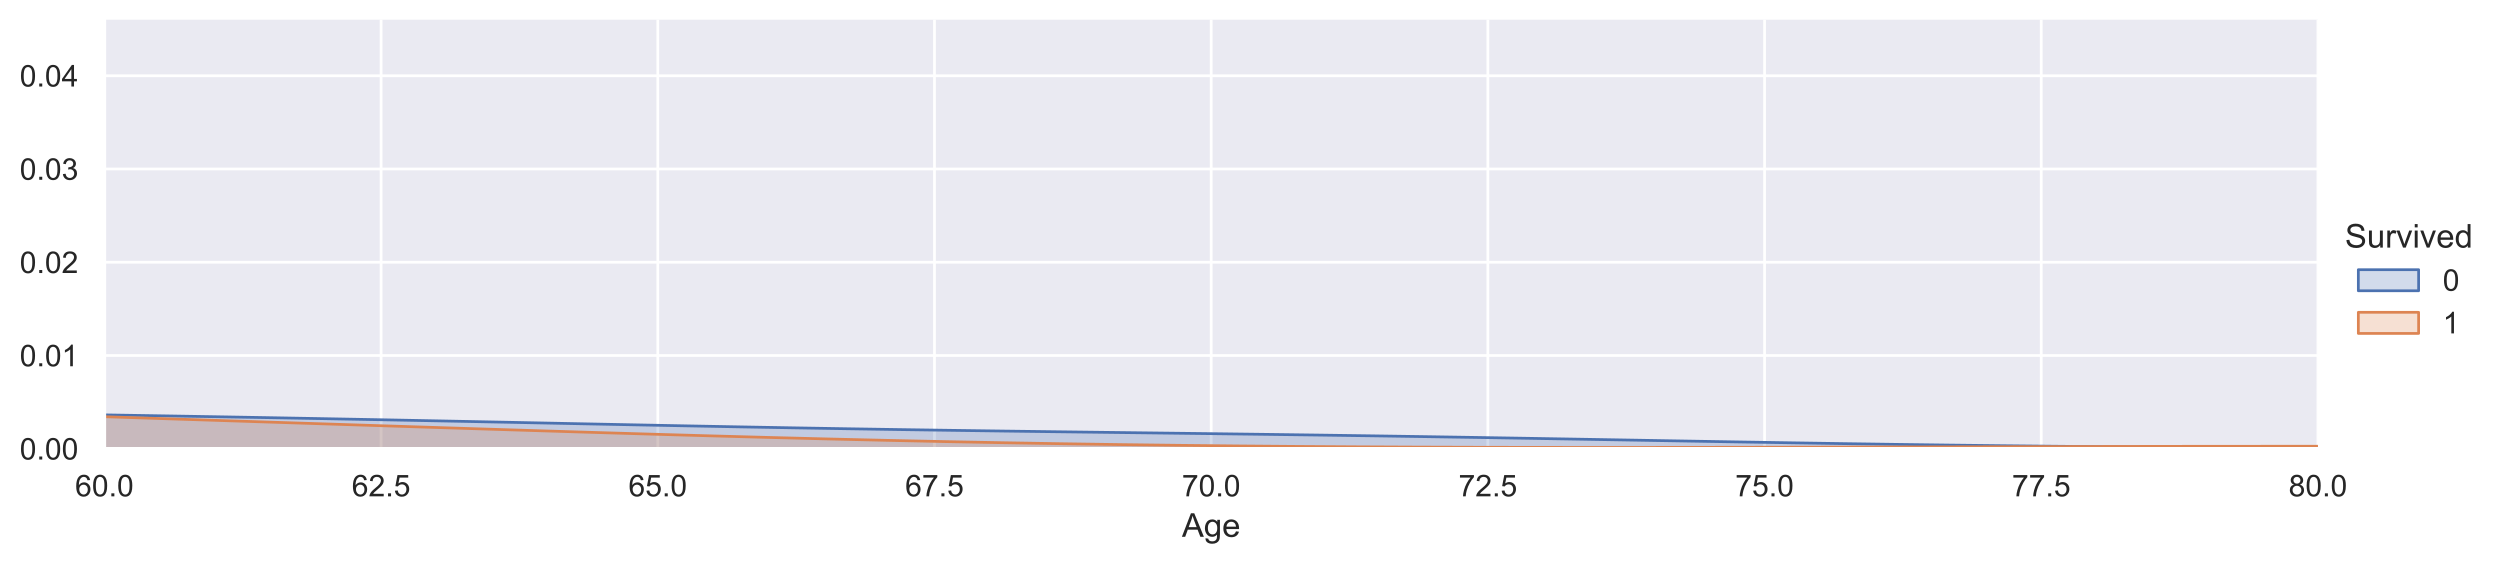 <?xml version="1.0" encoding="utf-8" standalone="no"?>
<!DOCTYPE svg PUBLIC "-//W3C//DTD SVG 1.1//EN"
  "http://www.w3.org/Graphics/SVG/1.1/DTD/svg11.dtd">
<!-- Created with matplotlib (https://matplotlib.org/) -->
<svg height="205.655pt" version="1.1" viewBox="0 0 912.438 205.655" width="912.438pt" xmlns="http://www.w3.org/2000/svg" xmlns:xlink="http://www.w3.org/1999/xlink">
 <defs>
  <style type="text/css">*{stroke-linecap:butt;stroke-linejoin:round;}</style>
 </defs>
 <g id="figure_1">
  <g id="patch_1">
   <path d="M 0 205.655 
L 912.438 205.655 
L 912.438 0 
L 0 0 
z
" style="fill:#ffffff;"/>
  </g>
  <g id="axes_1">
   <g id="patch_2">
    <path d="M 38.107 163.78 
L 845.992 163.78 
L 845.992 7.2 
L 38.107 7.2 
z
" style="fill:#eaeaf2;"/>
   </g>
   <g id="matplotlib.axis_1">
    <g id="xtick_1">
     <g id="line2d_1">
      <path clip-path="url(#pe774f9ccab)" d="M 38.107 163.78 
L 38.107 7.2 
" style="fill:none;stroke:#ffffff;stroke-linecap:round;"/>
     </g>
     <g id="text_1">
      <!-- 60.0 -->
      <g style="fill:#262626;" transform="translate(27.404 181.154)scale(0.11 -0.11)">
       <defs>
        <path d="M 49.75 54.047 
L 41.016 53.375 
Q 39.844 58.547 37.703 60.891 
Q 34.125 64.656 28.906 64.656 
Q 24.703 64.656 21.531 62.312 
Q 17.391 59.281 14.984 53.469 
Q 12.594 47.656 12.5 36.922 
Q 15.672 41.75 20.266 44.094 
Q 24.859 46.438 29.891 46.438 
Q 38.672 46.438 44.844 39.969 
Q 51.031 33.5 51.031 23.25 
Q 51.031 16.5 48.125 10.719 
Q 45.219 4.938 40.141 1.859 
Q 35.062 -1.219 28.609 -1.219 
Q 17.625 -1.219 10.688 6.859 
Q 3.766 14.938 3.766 33.5 
Q 3.766 54.25 11.422 63.672 
Q 18.109 71.875 29.438 71.875 
Q 37.891 71.875 43.281 67.141 
Q 48.688 62.406 49.75 54.047 
z
M 13.875 23.188 
Q 13.875 18.656 15.797 14.5 
Q 17.719 10.359 21.188 8.172 
Q 24.656 6 28.469 6 
Q 34.031 6 38.031 10.484 
Q 42.047 14.984 42.047 22.703 
Q 42.047 30.125 38.078 34.391 
Q 34.125 38.672 28.125 38.672 
Q 22.172 38.672 18.016 34.391 
Q 13.875 30.125 13.875 23.188 
z
" id="ArialMT-54"/>
        <path d="M 4.156 35.297 
Q 4.156 48 6.766 55.734 
Q 9.375 63.484 14.516 67.672 
Q 19.672 71.875 27.484 71.875 
Q 33.25 71.875 37.594 69.547 
Q 41.938 67.234 44.766 62.859 
Q 47.609 58.5 49.219 52.219 
Q 50.828 45.953 50.828 35.297 
Q 50.828 22.703 48.234 14.969 
Q 45.656 7.234 40.5 3 
Q 35.359 -1.219 27.484 -1.219 
Q 17.141 -1.219 11.234 6.203 
Q 4.156 15.141 4.156 35.297 
z
M 13.188 35.297 
Q 13.188 17.672 17.312 11.828 
Q 21.438 6 27.484 6 
Q 33.547 6 37.672 11.859 
Q 41.797 17.719 41.797 35.297 
Q 41.797 52.984 37.672 58.781 
Q 33.547 64.594 27.391 64.594 
Q 21.344 64.594 17.719 59.469 
Q 13.188 52.938 13.188 35.297 
z
" id="ArialMT-48"/>
        <path d="M 9.078 0 
L 9.078 10.016 
L 19.094 10.016 
L 19.094 0 
z
" id="ArialMT-46"/>
       </defs>
       <use xlink:href="#ArialMT-54"/>
       <use x="55.615" xlink:href="#ArialMT-48"/>
       <use x="111.23" xlink:href="#ArialMT-46"/>
       <use x="139.014" xlink:href="#ArialMT-48"/>
      </g>
     </g>
    </g>
    <g id="xtick_2">
     <g id="line2d_2">
      <path clip-path="url(#pe774f9ccab)" d="M 139.093 163.78 
L 139.093 7.2 
" style="fill:none;stroke:#ffffff;stroke-linecap:round;"/>
     </g>
     <g id="text_2">
      <!-- 62.5 -->
      <g style="fill:#262626;" transform="translate(128.389 181.154)scale(0.11 -0.11)">
       <defs>
        <path d="M 50.344 8.453 
L 50.344 0 
L 3.031 0 
Q 2.938 3.172 4.047 6.109 
Q 5.859 10.938 9.828 15.625 
Q 13.812 20.312 21.344 26.469 
Q 33.016 36.031 37.109 41.625 
Q 41.219 47.219 41.219 52.203 
Q 41.219 57.422 37.469 61 
Q 33.734 64.594 27.734 64.594 
Q 21.391 64.594 17.578 60.781 
Q 13.766 56.984 13.719 50.25 
L 4.688 51.172 
Q 5.609 61.281 11.656 66.578 
Q 17.719 71.875 27.938 71.875 
Q 38.234 71.875 44.234 66.156 
Q 50.25 60.453 50.25 52 
Q 50.25 47.703 48.484 43.547 
Q 46.734 39.406 42.656 34.812 
Q 38.578 30.219 29.109 22.219 
Q 21.188 15.578 18.938 13.203 
Q 16.703 10.844 15.234 8.453 
z
" id="ArialMT-50"/>
        <path d="M 4.156 18.75 
L 13.375 19.531 
Q 14.406 12.797 18.141 9.391 
Q 21.875 6 27.156 6 
Q 33.5 6 37.891 10.781 
Q 42.281 15.578 42.281 23.484 
Q 42.281 31 38.062 35.344 
Q 33.844 39.703 27 39.703 
Q 22.75 39.703 19.328 37.766 
Q 15.922 35.844 13.969 32.766 
L 5.719 33.844 
L 12.641 70.609 
L 48.25 70.609 
L 48.25 62.203 
L 19.672 62.203 
L 15.828 42.969 
Q 22.266 47.469 29.344 47.469 
Q 38.719 47.469 45.156 40.969 
Q 51.609 34.469 51.609 24.266 
Q 51.609 14.547 45.953 7.469 
Q 39.062 -1.219 27.156 -1.219 
Q 17.391 -1.219 11.203 4.25 
Q 5.031 9.719 4.156 18.75 
z
" id="ArialMT-53"/>
       </defs>
       <use xlink:href="#ArialMT-54"/>
       <use x="55.615" xlink:href="#ArialMT-50"/>
       <use x="111.23" xlink:href="#ArialMT-46"/>
       <use x="139.014" xlink:href="#ArialMT-53"/>
      </g>
     </g>
    </g>
    <g id="xtick_3">
     <g id="line2d_3">
      <path clip-path="url(#pe774f9ccab)" d="M 240.078 163.78 
L 240.078 7.2 
" style="fill:none;stroke:#ffffff;stroke-linecap:round;"/>
     </g>
     <g id="text_3">
      <!-- 65.0 -->
      <g style="fill:#262626;" transform="translate(229.375 181.154)scale(0.11 -0.11)">
       <use xlink:href="#ArialMT-54"/>
       <use x="55.615" xlink:href="#ArialMT-53"/>
       <use x="111.23" xlink:href="#ArialMT-46"/>
       <use x="139.014" xlink:href="#ArialMT-48"/>
      </g>
     </g>
    </g>
    <g id="xtick_4">
     <g id="line2d_4">
      <path clip-path="url(#pe774f9ccab)" d="M 341.064 163.78 
L 341.064 7.2 
" style="fill:none;stroke:#ffffff;stroke-linecap:round;"/>
     </g>
     <g id="text_4">
      <!-- 67.5 -->
      <g style="fill:#262626;" transform="translate(330.36 181.154)scale(0.11 -0.11)">
       <defs>
        <path d="M 4.734 62.203 
L 4.734 70.656 
L 51.078 70.656 
L 51.078 63.812 
Q 44.234 56.547 37.516 44.484 
Q 30.812 32.422 27.156 19.672 
Q 24.516 10.688 23.781 0 
L 14.75 0 
Q 14.891 8.453 18.062 20.406 
Q 21.234 32.375 27.172 43.484 
Q 33.109 54.594 39.797 62.203 
z
" id="ArialMT-55"/>
       </defs>
       <use xlink:href="#ArialMT-54"/>
       <use x="55.615" xlink:href="#ArialMT-55"/>
       <use x="111.23" xlink:href="#ArialMT-46"/>
       <use x="139.014" xlink:href="#ArialMT-53"/>
      </g>
     </g>
    </g>
    <g id="xtick_5">
     <g id="line2d_5">
      <path clip-path="url(#pe774f9ccab)" d="M 442.05 163.78 
L 442.05 7.2 
" style="fill:none;stroke:#ffffff;stroke-linecap:round;"/>
     </g>
     <g id="text_5">
      <!-- 70.0 -->
      <g style="fill:#262626;" transform="translate(431.346 181.154)scale(0.11 -0.11)">
       <use xlink:href="#ArialMT-55"/>
       <use x="55.615" xlink:href="#ArialMT-48"/>
       <use x="111.23" xlink:href="#ArialMT-46"/>
       <use x="139.014" xlink:href="#ArialMT-48"/>
      </g>
     </g>
    </g>
    <g id="xtick_6">
     <g id="line2d_6">
      <path clip-path="url(#pe774f9ccab)" d="M 543.035 163.78 
L 543.035 7.2 
" style="fill:none;stroke:#ffffff;stroke-linecap:round;"/>
     </g>
     <g id="text_6">
      <!-- 72.5 -->
      <g style="fill:#262626;" transform="translate(532.332 181.154)scale(0.11 -0.11)">
       <use xlink:href="#ArialMT-55"/>
       <use x="55.615" xlink:href="#ArialMT-50"/>
       <use x="111.23" xlink:href="#ArialMT-46"/>
       <use x="139.014" xlink:href="#ArialMT-53"/>
      </g>
     </g>
    </g>
    <g id="xtick_7">
     <g id="line2d_7">
      <path clip-path="url(#pe774f9ccab)" d="M 644.021 163.78 
L 644.021 7.2 
" style="fill:none;stroke:#ffffff;stroke-linecap:round;"/>
     </g>
     <g id="text_7">
      <!-- 75.0 -->
      <g style="fill:#262626;" transform="translate(633.317 181.154)scale(0.11 -0.11)">
       <use xlink:href="#ArialMT-55"/>
       <use x="55.615" xlink:href="#ArialMT-53"/>
       <use x="111.23" xlink:href="#ArialMT-46"/>
       <use x="139.014" xlink:href="#ArialMT-48"/>
      </g>
     </g>
    </g>
    <g id="xtick_8">
     <g id="line2d_8">
      <path clip-path="url(#pe774f9ccab)" d="M 745.006 163.78 
L 745.006 7.2 
" style="fill:none;stroke:#ffffff;stroke-linecap:round;"/>
     </g>
     <g id="text_8">
      <!-- 77.5 -->
      <g style="fill:#262626;" transform="translate(734.303 181.154)scale(0.11 -0.11)">
       <use xlink:href="#ArialMT-55"/>
       <use x="55.615" xlink:href="#ArialMT-55"/>
       <use x="111.23" xlink:href="#ArialMT-46"/>
       <use x="139.014" xlink:href="#ArialMT-53"/>
      </g>
     </g>
    </g>
    <g id="xtick_9">
     <g id="line2d_9">
      <path clip-path="url(#pe774f9ccab)" d="M 845.992 163.78 
L 845.992 7.2 
" style="fill:none;stroke:#ffffff;stroke-linecap:round;"/>
     </g>
     <g id="text_9">
      <!-- 80.0 -->
      <g style="fill:#262626;" transform="translate(835.289 181.154)scale(0.11 -0.11)">
       <defs>
        <path d="M 17.672 38.812 
Q 12.203 40.828 9.562 44.531 
Q 6.938 48.25 6.938 53.422 
Q 6.938 61.234 12.547 66.547 
Q 18.172 71.875 27.484 71.875 
Q 36.859 71.875 42.578 66.422 
Q 48.297 60.984 48.297 53.172 
Q 48.297 48.188 45.672 44.5 
Q 43.062 40.828 37.75 38.812 
Q 44.344 36.672 47.781 31.875 
Q 51.219 27.094 51.219 20.453 
Q 51.219 11.281 44.719 5.031 
Q 38.234 -1.219 27.641 -1.219 
Q 17.047 -1.219 10.547 5.047 
Q 4.047 11.328 4.047 20.703 
Q 4.047 27.688 7.594 32.391 
Q 11.141 37.109 17.672 38.812 
z
M 15.922 53.719 
Q 15.922 48.641 19.188 45.406 
Q 22.469 42.188 27.688 42.188 
Q 32.766 42.188 36.016 45.375 
Q 39.266 48.578 39.266 53.219 
Q 39.266 58.062 35.906 61.359 
Q 32.562 64.656 27.594 64.656 
Q 22.562 64.656 19.234 61.422 
Q 15.922 58.203 15.922 53.719 
z
M 13.094 20.656 
Q 13.094 16.891 14.875 13.375 
Q 16.656 9.859 20.172 7.922 
Q 23.688 6 27.734 6 
Q 34.031 6 38.125 10.047 
Q 42.234 14.109 42.234 20.359 
Q 42.234 26.703 38.016 30.859 
Q 33.797 35.016 27.438 35.016 
Q 21.234 35.016 17.156 30.906 
Q 13.094 26.812 13.094 20.656 
z
" id="ArialMT-56"/>
       </defs>
       <use xlink:href="#ArialMT-56"/>
       <use x="55.615" xlink:href="#ArialMT-48"/>
       <use x="111.23" xlink:href="#ArialMT-46"/>
       <use x="139.014" xlink:href="#ArialMT-48"/>
      </g>
     </g>
    </g>
    <g id="text_10">
     <!-- Age -->
     <g style="fill:#262626;" transform="translate(431.374 195.929)scale(0.12 -0.12)">
      <defs>
       <path d="M -0.141 0 
L 27.344 71.578 
L 37.547 71.578 
L 66.844 0 
L 56.062 0 
L 47.703 21.688 
L 17.781 21.688 
L 9.906 0 
z
M 20.516 29.391 
L 44.781 29.391 
L 37.312 49.219 
Q 33.891 58.25 32.234 64.062 
Q 30.859 57.172 28.375 50.391 
z
" id="ArialMT-65"/>
       <path d="M 4.984 -4.297 
L 13.531 -5.562 
Q 14.062 -9.516 16.5 -11.328 
Q 19.781 -13.766 25.438 -13.766 
Q 31.547 -13.766 34.859 -11.328 
Q 38.188 -8.891 39.359 -4.5 
Q 40.047 -1.812 39.984 6.781 
Q 34.234 0 25.641 0 
Q 14.938 0 9.078 7.719 
Q 3.219 15.438 3.219 26.219 
Q 3.219 33.641 5.906 39.906 
Q 8.594 46.188 13.688 49.609 
Q 18.797 53.031 25.688 53.031 
Q 34.859 53.031 40.828 45.609 
L 40.828 51.859 
L 48.922 51.859 
L 48.922 7.031 
Q 48.922 -5.078 46.453 -10.125 
Q 44 -15.188 38.641 -18.109 
Q 33.297 -21.047 25.484 -21.047 
Q 16.219 -21.047 10.5 -16.875 
Q 4.781 -12.703 4.984 -4.297 
z
M 12.25 26.859 
Q 12.25 16.656 16.297 11.969 
Q 20.359 7.281 26.469 7.281 
Q 32.516 7.281 36.609 11.938 
Q 40.719 16.609 40.719 26.562 
Q 40.719 36.078 36.5 40.906 
Q 32.281 45.75 26.312 45.75 
Q 20.453 45.75 16.344 40.984 
Q 12.25 36.234 12.25 26.859 
z
" id="ArialMT-103"/>
       <path d="M 42.094 16.703 
L 51.172 15.578 
Q 49.031 7.625 43.219 3.219 
Q 37.406 -1.172 28.375 -1.172 
Q 17 -1.172 10.328 5.828 
Q 3.656 12.844 3.656 25.484 
Q 3.656 38.578 10.391 45.797 
Q 17.141 53.031 27.875 53.031 
Q 38.281 53.031 44.875 45.953 
Q 51.469 38.875 51.469 26.031 
Q 51.469 25.25 51.422 23.688 
L 12.75 23.688 
Q 13.234 15.141 17.578 10.594 
Q 21.922 6.062 28.422 6.062 
Q 33.25 6.062 36.672 8.594 
Q 40.094 11.141 42.094 16.703 
z
M 13.234 30.906 
L 42.188 30.906 
Q 41.609 37.453 38.875 40.719 
Q 34.672 45.797 27.984 45.797 
Q 21.922 45.797 17.797 41.75 
Q 13.672 37.703 13.234 30.906 
z
" id="ArialMT-101"/>
      </defs>
      <use xlink:href="#ArialMT-65"/>
      <use x="66.699" xlink:href="#ArialMT-103"/>
      <use x="122.314" xlink:href="#ArialMT-101"/>
     </g>
    </g>
   </g>
   <g id="matplotlib.axis_2">
    <g id="ytick_1">
     <g id="line2d_10">
      <path clip-path="url(#pe774f9ccab)" d="M 38.107 163.78 
L 845.992 163.78 
" style="fill:none;stroke:#ffffff;stroke-linecap:round;"/>
     </g>
     <g id="text_11">
      <!-- 0.00 -->
      <g style="fill:#262626;" transform="translate(7.2 167.717)scale(0.11 -0.11)">
       <use xlink:href="#ArialMT-48"/>
       <use x="55.615" xlink:href="#ArialMT-46"/>
       <use x="83.398" xlink:href="#ArialMT-48"/>
       <use x="139.014" xlink:href="#ArialMT-48"/>
      </g>
     </g>
    </g>
    <g id="ytick_2">
     <g id="line2d_11">
      <path clip-path="url(#pe774f9ccab)" d="M 38.107 129.746 
L 845.992 129.746 
" style="fill:none;stroke:#ffffff;stroke-linecap:round;"/>
     </g>
     <g id="text_12">
      <!-- 0.01 -->
      <g style="fill:#262626;" transform="translate(7.2 133.683)scale(0.11 -0.11)">
       <defs>
        <path d="M 37.25 0 
L 28.469 0 
L 28.469 56 
Q 25.297 52.984 20.141 49.953 
Q 14.984 46.922 10.891 45.406 
L 10.891 53.906 
Q 18.266 57.375 23.781 62.297 
Q 29.297 67.234 31.594 71.875 
L 37.25 71.875 
z
" id="ArialMT-49"/>
       </defs>
       <use xlink:href="#ArialMT-48"/>
       <use x="55.615" xlink:href="#ArialMT-46"/>
       <use x="83.398" xlink:href="#ArialMT-48"/>
       <use x="139.014" xlink:href="#ArialMT-49"/>
      </g>
     </g>
    </g>
    <g id="ytick_3">
     <g id="line2d_12">
      <path clip-path="url(#pe774f9ccab)" d="M 38.107 95.712 
L 845.992 95.712 
" style="fill:none;stroke:#ffffff;stroke-linecap:round;"/>
     </g>
     <g id="text_13">
      <!-- 0.02 -->
      <g style="fill:#262626;" transform="translate(7.2 99.649)scale(0.11 -0.11)">
       <use xlink:href="#ArialMT-48"/>
       <use x="55.615" xlink:href="#ArialMT-46"/>
       <use x="83.398" xlink:href="#ArialMT-48"/>
       <use x="139.014" xlink:href="#ArialMT-50"/>
      </g>
     </g>
    </g>
    <g id="ytick_4">
     <g id="line2d_13">
      <path clip-path="url(#pe774f9ccab)" d="M 38.107 61.678 
L 845.992 61.678 
" style="fill:none;stroke:#ffffff;stroke-linecap:round;"/>
     </g>
     <g id="text_14">
      <!-- 0.03 -->
      <g style="fill:#262626;" transform="translate(7.2 65.615)scale(0.11 -0.11)">
       <defs>
        <path d="M 4.203 18.891 
L 12.984 20.062 
Q 14.5 12.594 18.141 9.297 
Q 21.781 6 27 6 
Q 33.203 6 37.469 10.297 
Q 41.75 14.594 41.75 20.953 
Q 41.75 27 37.797 30.922 
Q 33.844 34.859 27.734 34.859 
Q 25.25 34.859 21.531 33.891 
L 22.516 41.609 
Q 23.391 41.5 23.922 41.5 
Q 29.547 41.5 34.031 44.422 
Q 38.531 47.359 38.531 53.469 
Q 38.531 58.297 35.25 61.469 
Q 31.984 64.656 26.812 64.656 
Q 21.688 64.656 18.266 61.422 
Q 14.844 58.203 13.875 51.766 
L 5.078 53.328 
Q 6.688 62.156 12.391 67.016 
Q 18.109 71.875 26.609 71.875 
Q 32.469 71.875 37.391 69.359 
Q 42.328 66.844 44.938 62.5 
Q 47.562 58.156 47.562 53.266 
Q 47.562 48.641 45.062 44.828 
Q 42.578 41.016 37.703 38.766 
Q 44.047 37.312 47.562 32.688 
Q 51.078 28.078 51.078 21.141 
Q 51.078 11.766 44.234 5.25 
Q 37.406 -1.266 26.953 -1.266 
Q 17.531 -1.266 11.297 4.344 
Q 5.078 9.969 4.203 18.891 
z
" id="ArialMT-51"/>
       </defs>
       <use xlink:href="#ArialMT-48"/>
       <use x="55.615" xlink:href="#ArialMT-46"/>
       <use x="83.398" xlink:href="#ArialMT-48"/>
       <use x="139.014" xlink:href="#ArialMT-51"/>
      </g>
     </g>
    </g>
    <g id="ytick_5">
     <g id="line2d_14">
      <path clip-path="url(#pe774f9ccab)" d="M 38.107 27.644 
L 845.992 27.644 
" style="fill:none;stroke:#ffffff;stroke-linecap:round;"/>
     </g>
     <g id="text_15">
      <!-- 0.04 -->
      <g style="fill:#262626;" transform="translate(7.2 31.581)scale(0.11 -0.11)">
       <defs>
        <path d="M 32.328 0 
L 32.328 17.141 
L 1.266 17.141 
L 1.266 25.203 
L 33.938 71.578 
L 41.109 71.578 
L 41.109 25.203 
L 50.781 25.203 
L 50.781 17.141 
L 41.109 17.141 
L 41.109 0 
z
M 32.328 25.203 
L 32.328 57.469 
L 9.906 25.203 
z
" id="ArialMT-52"/>
       </defs>
       <use xlink:href="#ArialMT-48"/>
       <use x="55.615" xlink:href="#ArialMT-46"/>
       <use x="83.398" xlink:href="#ArialMT-48"/>
       <use x="139.014" xlink:href="#ArialMT-52"/>
      </g>
     </g>
    </g>
   </g>
   <g id="PolyCollection_1">
    <path clip-path="url(#pe774f9ccab)" d="M -2779.157 163.74 
L -2779.157 163.78 
L -2759.977 163.78 
L -2740.797 163.78 
L -2721.617 163.78 
L -2702.437 163.78 
L -2683.257 163.78 
L -2664.078 163.78 
L -2644.898 163.78 
L -2625.718 163.78 
L -2606.538 163.78 
L -2587.358 163.78 
L -2568.178 163.78 
L -2548.999 163.78 
L -2529.819 163.78 
L -2510.639 163.78 
L -2491.459 163.78 
L -2472.279 163.78 
L -2453.099 163.78 
L -2433.92 163.78 
L -2414.74 163.78 
L -2395.56 163.78 
L -2376.38 163.78 
L -2357.2 163.78 
L -2338.021 163.78 
L -2318.841 163.78 
L -2299.661 163.78 
L -2280.481 163.78 
L -2261.301 163.78 
L -2242.121 163.78 
L -2222.942 163.78 
L -2203.762 163.78 
L -2184.582 163.78 
L -2165.402 163.78 
L -2146.222 163.78 
L -2127.042 163.78 
L -2107.863 163.78 
L -2088.683 163.78 
L -2069.503 163.78 
L -2050.323 163.78 
L -2031.143 163.78 
L -2011.963 163.78 
L -1992.784 163.78 
L -1973.604 163.78 
L -1954.424 163.78 
L -1935.244 163.78 
L -1916.064 163.78 
L -1896.884 163.78 
L -1877.705 163.78 
L -1858.525 163.78 
L -1839.345 163.78 
L -1820.165 163.78 
L -1800.985 163.78 
L -1781.806 163.78 
L -1762.626 163.78 
L -1743.446 163.78 
L -1724.266 163.78 
L -1705.086 163.78 
L -1685.906 163.78 
L -1666.727 163.78 
L -1647.547 163.78 
L -1628.367 163.78 
L -1609.187 163.78 
L -1590.007 163.78 
L -1570.827 163.78 
L -1551.648 163.78 
L -1532.468 163.78 
L -1513.288 163.78 
L -1494.108 163.78 
L -1474.928 163.78 
L -1455.748 163.78 
L -1436.569 163.78 
L -1417.389 163.78 
L -1398.209 163.78 
L -1379.029 163.78 
L -1359.849 163.78 
L -1340.669 163.78 
L -1321.49 163.78 
L -1302.31 163.78 
L -1283.13 163.78 
L -1263.95 163.78 
L -1244.77 163.78 
L -1225.591 163.78 
L -1206.411 163.78 
L -1187.231 163.78 
L -1168.051 163.78 
L -1148.871 163.78 
L -1129.691 163.78 
L -1110.512 163.78 
L -1091.332 163.78 
L -1072.152 163.78 
L -1052.972 163.78 
L -1033.792 163.78 
L -1014.612 163.78 
L -995.433 163.78 
L -976.253 163.78 
L -957.073 163.78 
L -937.893 163.78 
L -918.713 163.78 
L -899.533 163.78 
L -880.354 163.78 
L -861.174 163.78 
L -841.994 163.78 
L -822.814 163.78 
L -803.634 163.78 
L -784.454 163.78 
L -765.275 163.78 
L -746.095 163.78 
L -726.915 163.78 
L -707.735 163.78 
L -688.555 163.78 
L -669.376 163.78 
L -650.196 163.78 
L -631.016 163.78 
L -611.836 163.78 
L -592.656 163.78 
L -573.476 163.78 
L -554.297 163.78 
L -535.117 163.78 
L -515.937 163.78 
L -496.757 163.78 
L -477.577 163.78 
L -458.397 163.78 
L -439.218 163.78 
L -420.038 163.78 
L -400.858 163.78 
L -381.678 163.78 
L -362.498 163.78 
L -343.318 163.78 
L -324.139 163.78 
L -304.959 163.78 
L -285.779 163.78 
L -266.599 163.78 
L -247.419 163.78 
L -228.239 163.78 
L -209.06 163.78 
L -189.88 163.78 
L -170.7 163.78 
L -151.52 163.78 
L -132.34 163.78 
L -113.161 163.78 
L -93.981 163.78 
L -74.801 163.78 
L -55.621 163.78 
L -36.441 163.78 
L -17.261 163.78 
L 1.918 163.78 
L 21.098 163.78 
L 40.278 163.78 
L 59.458 163.78 
L 78.638 163.78 
L 97.818 163.78 
L 116.997 163.78 
L 136.177 163.78 
L 155.357 163.78 
L 174.537 163.78 
L 193.717 163.78 
L 212.897 163.78 
L 232.076 163.78 
L 251.256 163.78 
L 270.436 163.78 
L 289.616 163.78 
L 308.796 163.78 
L 327.976 163.78 
L 347.155 163.78 
L 366.335 163.78 
L 385.515 163.78 
L 404.695 163.78 
L 423.875 163.78 
L 443.054 163.78 
L 462.234 163.78 
L 481.414 163.78 
L 500.594 163.78 
L 519.774 163.78 
L 538.954 163.78 
L 558.133 163.78 
L 577.313 163.78 
L 596.493 163.78 
L 615.673 163.78 
L 634.853 163.78 
L 654.033 163.78 
L 673.212 163.78 
L 692.392 163.78 
L 711.572 163.78 
L 730.752 163.78 
L 749.932 163.78 
L 769.112 163.78 
L 788.291 163.78 
L 807.471 163.78 
L 826.651 163.78 
L 845.831 163.78 
L 865.011 163.78 
L 884.191 163.78 
L 903.37 163.78 
L 922.55 163.78 
L 941.73 163.78 
L 960.91 163.78 
L 980.09 163.78 
L 999.269 163.78 
L 1018.449 163.78 
L 1037.629 163.78 
L 1037.629 163.771 
L 1037.629 163.771 
L 1018.449 163.766 
L 999.269 163.76 
L 980.09 163.75 
L 960.91 163.737 
L 941.73 163.72 
L 922.55 163.696 
L 903.37 163.664 
L 884.191 163.622 
L 865.011 163.569 
L 845.831 163.502 
L 826.651 163.418 
L 807.471 163.314 
L 788.291 163.19 
L 769.112 163.042 
L 749.932 162.868 
L 730.752 162.668 
L 711.572 162.442 
L 692.392 162.19 
L 673.212 161.913 
L 654.033 161.616 
L 634.853 161.302 
L 615.673 160.975 
L 596.493 160.642 
L 577.313 160.308 
L 558.133 159.979 
L 538.954 159.66 
L 519.774 159.354 
L 500.594 159.064 
L 481.414 158.791 
L 462.234 158.533 
L 443.054 158.287 
L 423.875 158.05 
L 404.695 157.814 
L 385.515 157.574 
L 366.335 157.325 
L 347.155 157.061 
L 327.976 156.778 
L 308.796 156.474 
L 289.616 156.149 
L 270.436 155.804 
L 251.256 155.441 
L 232.076 155.064 
L 212.897 154.678 
L 193.717 154.289 
L 174.537 153.9 
L 155.357 153.517 
L 136.177 153.142 
L 116.997 152.78 
L 97.818 152.43 
L 78.638 152.093 
L 59.458 151.769 
L 40.278 151.455 
L 21.098 151.147 
L 1.918 150.842 
L -17.261 150.535 
L -36.441 150.22 
L -55.621 149.891 
L -74.801 149.544 
L -93.981 149.171 
L -113.161 148.768 
L -132.34 148.33 
L -151.52 147.852 
L -170.7 147.332 
L -189.88 146.765 
L -209.06 146.151 
L -228.239 145.488 
L -247.419 144.777 
L -266.599 144.017 
L -285.779 143.212 
L -304.959 142.362 
L -324.139 141.473 
L -343.318 140.549 
L -362.498 139.594 
L -381.678 138.616 
L -400.858 137.621 
L -420.038 136.616 
L -439.218 135.611 
L -458.397 134.612 
L -477.577 133.626 
L -496.757 132.66 
L -515.937 131.716 
L -535.117 130.796 
L -554.297 129.901 
L -573.476 129.026 
L -592.656 128.166 
L -611.836 127.31 
L -631.016 126.448 
L -650.196 125.565 
L -669.376 124.643 
L -688.555 123.664 
L -707.735 122.604 
L -726.915 121.437 
L -746.095 120.13 
L -765.275 118.647 
L -784.454 116.946 
L -803.634 114.978 
L -822.814 112.687 
L -841.994 110.016 
L -861.174 106.902 
L -880.354 103.288 
L -899.533 99.122 
L -918.713 94.365 
L -937.893 89.002 
L -957.073 83.044 
L -976.253 76.536 
L -995.433 69.565 
L -1014.612 62.258 
L -1033.792 54.784 
L -1052.972 47.344 
L -1072.152 40.166 
L -1091.332 33.489 
L -1110.512 27.548 
L -1129.691 22.555 
L -1148.871 18.682 
L -1168.051 16.05 
L -1187.231 14.713 
L -1206.411 14.656 
L -1225.591 15.799 
L -1244.77 17.998 
L -1263.95 21.064 
L -1283.13 24.776 
L -1302.31 28.901 
L -1321.49 33.212 
L -1340.669 37.506 
L -1359.849 41.618 
L -1379.029 45.431 
L -1398.209 48.877 
L -1417.389 51.941 
L -1436.569 54.651 
L -1455.748 57.076 
L -1474.928 59.31 
L -1494.108 61.464 
L -1513.288 63.652 
L -1532.468 65.984 
L -1551.648 68.553 
L -1570.827 71.431 
L -1590.007 74.664 
L -1609.187 78.272 
L -1628.367 82.246 
L -1647.547 86.551 
L -1666.727 91.13 
L -1685.906 95.911 
L -1705.086 100.807 
L -1724.266 105.727 
L -1743.446 110.578 
L -1762.626 115.271 
L -1781.806 119.725 
L -1800.985 123.875 
L -1820.165 127.667 
L -1839.345 131.066 
L -1858.525 134.057 
L -1877.705 136.637 
L -1896.884 138.824 
L -1916.064 140.646 
L -1935.244 142.142 
L -1954.424 143.357 
L -1973.604 144.339 
L -1992.784 145.136 
L -2011.963 145.793 
L -2031.143 146.348 
L -2050.323 146.833 
L -2069.503 147.274 
L -2088.683 147.687 
L -2107.863 148.086 
L -2127.042 148.477 
L -2146.222 148.867 
L -2165.402 149.261 
L -2184.582 149.663 
L -2203.762 150.079 
L -2222.942 150.516 
L -2242.121 150.984 
L -2261.301 151.49 
L -2280.481 152.042 
L -2299.661 152.644 
L -2318.841 153.298 
L -2338.021 154.003 
L -2357.2 154.752 
L -2376.38 155.535 
L -2395.56 156.34 
L -2414.74 157.151 
L -2433.92 157.952 
L -2453.099 158.728 
L -2472.279 159.462 
L -2491.459 160.144 
L -2510.639 160.765 
L -2529.819 161.318 
L -2548.999 161.801 
L -2568.178 162.214 
L -2587.358 162.561 
L -2606.538 162.846 
L -2625.718 163.076 
L -2644.898 163.258 
L -2664.078 163.399 
L -2683.257 163.507 
L -2702.437 163.587 
L -2721.617 163.646 
L -2740.797 163.689 
L -2759.977 163.719 
L -2779.157 163.74 
z
" style="fill:#4c72b0;fill-opacity:0.25;stroke:#4c72b0;"/>
   </g>
   <g id="PolyCollection_2">
    <path clip-path="url(#pe774f9ccab)" d="M -2898.072 163.667 
L -2898.072 163.78 
L -2876.597 163.78 
L -2855.122 163.78 
L -2833.646 163.78 
L -2812.171 163.78 
L -2790.696 163.78 
L -2769.221 163.78 
L -2747.746 163.78 
L -2726.271 163.78 
L -2704.796 163.78 
L -2683.32 163.78 
L -2661.845 163.78 
L -2640.37 163.78 
L -2618.895 163.78 
L -2597.42 163.78 
L -2575.945 163.78 
L -2554.47 163.78 
L -2532.994 163.78 
L -2511.519 163.78 
L -2490.044 163.78 
L -2468.569 163.78 
L -2447.094 163.78 
L -2425.619 163.78 
L -2404.144 163.78 
L -2382.668 163.78 
L -2361.193 163.78 
L -2339.718 163.78 
L -2318.243 163.78 
L -2296.768 163.78 
L -2275.293 163.78 
L -2253.818 163.78 
L -2232.342 163.78 
L -2210.867 163.78 
L -2189.392 163.78 
L -2167.917 163.78 
L -2146.442 163.78 
L -2124.967 163.78 
L -2103.492 163.78 
L -2082.016 163.78 
L -2060.541 163.78 
L -2039.066 163.78 
L -2017.591 163.78 
L -1996.116 163.78 
L -1974.641 163.78 
L -1953.166 163.78 
L -1931.69 163.78 
L -1910.215 163.78 
L -1888.74 163.78 
L -1867.265 163.78 
L -1845.79 163.78 
L -1824.315 163.78 
L -1802.84 163.78 
L -1781.364 163.78 
L -1759.889 163.78 
L -1738.414 163.78 
L -1716.939 163.78 
L -1695.464 163.78 
L -1673.989 163.78 
L -1652.514 163.78 
L -1631.039 163.78 
L -1609.563 163.78 
L -1588.088 163.78 
L -1566.613 163.78 
L -1545.138 163.78 
L -1523.663 163.78 
L -1502.188 163.78 
L -1480.713 163.78 
L -1459.237 163.78 
L -1437.762 163.78 
L -1416.287 163.78 
L -1394.812 163.78 
L -1373.337 163.78 
L -1351.862 163.78 
L -1330.387 163.78 
L -1308.911 163.78 
L -1287.436 163.78 
L -1265.961 163.78 
L -1244.486 163.78 
L -1223.011 163.78 
L -1201.536 163.78 
L -1180.061 163.78 
L -1158.585 163.78 
L -1137.11 163.78 
L -1115.635 163.78 
L -1094.16 163.78 
L -1072.685 163.78 
L -1051.21 163.78 
L -1029.735 163.78 
L -1008.259 163.78 
L -986.784 163.78 
L -965.309 163.78 
L -943.834 163.78 
L -922.359 163.78 
L -900.884 163.78 
L -879.409 163.78 
L -857.933 163.78 
L -836.458 163.78 
L -814.983 163.78 
L -793.508 163.78 
L -772.033 163.78 
L -750.558 163.78 
L -729.083 163.78 
L -707.607 163.78 
L -686.132 163.78 
L -664.657 163.78 
L -643.182 163.78 
L -621.707 163.78 
L -600.232 163.78 
L -578.757 163.78 
L -557.281 163.78 
L -535.806 163.78 
L -514.331 163.78 
L -492.856 163.78 
L -471.381 163.78 
L -449.906 163.78 
L -428.431 163.78 
L -406.955 163.78 
L -385.48 163.78 
L -364.005 163.78 
L -342.53 163.78 
L -321.055 163.78 
L -299.58 163.78 
L -278.105 163.78 
L -256.629 163.78 
L -235.154 163.78 
L -213.679 163.78 
L -192.204 163.78 
L -170.729 163.78 
L -149.254 163.78 
L -127.779 163.78 
L -106.303 163.78 
L -84.828 163.78 
L -63.353 163.78 
L -41.878 163.78 
L -20.403 163.78 
L 1.072 163.78 
L 22.547 163.78 
L 44.023 163.78 
L 65.498 163.78 
L 86.973 163.78 
L 108.448 163.78 
L 129.923 163.78 
L 151.398 163.78 
L 172.873 163.78 
L 194.349 163.78 
L 215.824 163.78 
L 237.299 163.78 
L 258.774 163.78 
L 280.249 163.78 
L 301.724 163.78 
L 323.199 163.78 
L 344.675 163.78 
L 366.15 163.78 
L 387.625 163.78 
L 409.1 163.78 
L 430.575 163.78 
L 452.05 163.78 
L 473.525 163.78 
L 495 163.78 
L 516.476 163.78 
L 537.951 163.78 
L 559.426 163.78 
L 580.901 163.78 
L 602.376 163.78 
L 623.851 163.78 
L 645.326 163.78 
L 666.802 163.78 
L 688.277 163.78 
L 709.752 163.78 
L 731.227 163.78 
L 752.702 163.78 
L 774.177 163.78 
L 795.652 163.78 
L 817.128 163.78 
L 838.603 163.78 
L 860.078 163.78 
L 881.553 163.78 
L 903.028 163.78 
L 924.503 163.78 
L 945.978 163.78 
L 967.454 163.78 
L 988.929 163.78 
L 1010.404 163.78 
L 1031.879 163.78 
L 1053.354 163.78 
L 1074.829 163.78 
L 1096.304 163.78 
L 1117.78 163.78 
L 1139.255 163.78 
L 1160.73 163.78 
L 1182.205 163.78 
L 1203.68 163.78 
L 1225.155 163.78 
L 1246.63 163.78 
L 1268.106 163.78 
L 1289.581 163.78 
L 1311.056 163.78 
L 1332.531 163.78 
L 1354.006 163.78 
L 1375.481 163.78 
L 1375.481 163.77 
L 1375.481 163.77 
L 1354.006 163.766 
L 1332.531 163.76 
L 1311.056 163.752 
L 1289.581 163.741 
L 1268.106 163.728 
L 1246.63 163.711 
L 1225.155 163.69 
L 1203.68 163.663 
L 1182.205 163.632 
L 1160.73 163.595 
L 1139.255 163.552 
L 1117.78 163.502 
L 1096.304 163.448 
L 1074.829 163.388 
L 1053.354 163.324 
L 1031.879 163.258 
L 1010.404 163.191 
L 988.929 163.125 
L 967.454 163.063 
L 945.978 163.006 
L 924.503 162.957 
L 903.028 162.917 
L 881.553 162.889 
L 860.078 162.873 
L 838.603 162.871 
L 817.128 162.881 
L 795.652 162.903 
L 774.177 162.937 
L 752.702 162.98 
L 731.227 163.03 
L 709.752 163.083 
L 688.277 163.137 
L 666.802 163.189 
L 645.326 163.235 
L 623.851 163.271 
L 602.376 163.294 
L 580.901 163.3 
L 559.426 163.284 
L 537.951 163.244 
L 516.476 163.175 
L 495 163.073 
L 473.525 162.934 
L 452.05 162.755 
L 430.575 162.533 
L 409.1 162.264 
L 387.625 161.947 
L 366.15 161.582 
L 344.675 161.167 
L 323.199 160.704 
L 301.724 160.196 
L 280.249 159.646 
L 258.774 159.059 
L 237.299 158.441 
L 215.824 157.797 
L 194.349 157.134 
L 172.873 156.457 
L 151.398 155.771 
L 129.923 155.08 
L 108.448 154.386 
L 86.973 153.689 
L 65.498 152.99 
L 44.023 152.285 
L 22.547 151.57 
L 1.072 150.842 
L -20.403 150.093 
L -41.878 149.32 
L -63.353 148.517 
L -84.828 147.681 
L -106.303 146.81 
L -127.779 145.904 
L -149.254 144.967 
L -170.729 144.003 
L -192.204 143.02 
L -213.679 142.028 
L -235.154 141.038 
L -256.629 140.062 
L -278.105 139.113 
L -299.58 138.201 
L -321.055 137.335 
L -342.53 136.521 
L -364.005 135.76 
L -385.48 135.05 
L -406.955 134.383 
L -428.431 133.746 
L -449.906 133.121 
L -471.381 132.486 
L -492.856 131.816 
L -514.331 131.08 
L -535.806 130.251 
L -557.281 129.296 
L -578.757 128.187 
L -600.232 126.894 
L -621.707 125.395 
L -643.182 123.667 
L -664.657 121.697 
L -686.132 119.474 
L -707.607 116.998 
L -729.083 114.273 
L -750.558 111.313 
L -772.033 108.14 
L -793.508 104.784 
L -814.983 101.281 
L -836.458 97.675 
L -857.933 94.016 
L -879.409 90.357 
L -900.884 86.75 
L -922.359 83.252 
L -943.834 79.912 
L -965.309 76.78 
L -986.784 73.895 
L -1008.259 71.292 
L -1029.735 68.994 
L -1051.21 67.017 
L -1072.685 65.364 
L -1094.16 64.03 
L -1115.635 63.001 
L -1137.11 62.253 
L -1158.585 61.756 
L -1180.061 61.475 
L -1201.536 61.371 
L -1223.011 61.405 
L -1244.486 61.541 
L -1265.961 61.746 
L -1287.436 61.995 
L -1308.911 62.272 
L -1330.387 62.571 
L -1351.862 62.9 
L -1373.337 63.275 
L -1394.812 63.726 
L -1416.287 64.289 
L -1437.762 65.008 
L -1459.237 65.928 
L -1480.713 67.096 
L -1502.188 68.553 
L -1523.663 70.332 
L -1545.138 72.456 
L -1566.613 74.936 
L -1588.088 77.767 
L -1609.563 80.934 
L -1631.039 84.402 
L -1652.514 88.13 
L -1673.989 92.062 
L -1695.464 96.136 
L -1716.939 100.284 
L -1738.414 104.437 
L -1759.889 108.525 
L -1781.364 112.48 
L -1802.84 116.24 
L -1824.315 119.75 
L -1845.79 122.961 
L -1867.265 125.835 
L -1888.74 128.344 
L -1910.215 130.469 
L -1931.69 132.201 
L -1953.166 133.545 
L -1974.641 134.511 
L -1996.116 135.125 
L -2017.591 135.416 
L -2039.066 135.426 
L -2060.541 135.202 
L -2082.016 134.799 
L -2103.492 134.273 
L -2124.967 133.687 
L -2146.442 133.102 
L -2167.917 132.578 
L -2189.392 132.171 
L -2210.867 131.932 
L -2232.342 131.904 
L -2253.818 132.119 
L -2275.293 132.598 
L -2296.768 133.352 
L -2318.243 134.376 
L -2339.718 135.657 
L -2361.193 137.169 
L -2382.668 138.877 
L -2404.144 140.738 
L -2425.619 142.708 
L -2447.094 144.737 
L -2468.569 146.778 
L -2490.044 148.785 
L -2511.519 150.72 
L -2532.994 152.548 
L -2554.47 154.242 
L -2575.945 155.785 
L -2597.42 157.165 
L -2618.895 158.378 
L -2640.37 159.426 
L -2661.845 160.318 
L -2683.32 161.064 
L -2704.796 161.677 
L -2726.271 162.174 
L -2747.746 162.571 
L -2769.221 162.881 
L -2790.696 163.122 
L -2812.171 163.304 
L -2833.646 163.441 
L -2855.122 163.542 
L -2876.597 163.615 
L -2898.072 163.667 
z
" style="fill:#dd8452;fill-opacity:0.25;stroke:#dd8452;"/>
   </g>
   <g id="patch_3">
    <path d="M 38.107 163.78 
L 38.107 7.2 
" style="fill:none;stroke:#ffffff;stroke-linecap:square;stroke-linejoin:miter;stroke-width:1.25;"/>
   </g>
   <g id="patch_4">
    <path d="M 38.107 163.78 
L 845.992 163.78 
" style="fill:none;stroke:#ffffff;stroke-linecap:square;stroke-linejoin:miter;stroke-width:1.25;"/>
   </g>
  </g>
  <g id="legend_1">
   <g id="text_16">
    <!-- Survived -->
    <g style="fill:#262626;" transform="translate(855.852 90.37)scale(0.12 -0.12)">
     <defs>
      <path d="M 4.5 23 
L 13.422 23.781 
Q 14.062 18.406 16.375 14.969 
Q 18.703 11.531 23.578 9.406 
Q 28.469 7.281 34.578 7.281 
Q 39.984 7.281 44.141 8.891 
Q 48.297 10.5 50.312 13.297 
Q 52.344 16.109 52.344 19.438 
Q 52.344 22.797 50.391 25.312 
Q 48.438 27.828 43.953 29.547 
Q 41.062 30.672 31.203 33.031 
Q 21.344 35.406 17.391 37.5 
Q 12.25 40.188 9.734 44.156 
Q 7.234 48.141 7.234 53.078 
Q 7.234 58.5 10.297 63.203 
Q 13.375 67.922 19.281 70.359 
Q 25.203 72.797 32.422 72.797 
Q 40.375 72.797 46.453 70.234 
Q 52.547 67.672 55.812 62.688 
Q 59.078 57.719 59.328 51.422 
L 50.25 50.734 
Q 49.516 57.516 45.281 60.984 
Q 41.062 64.453 32.812 64.453 
Q 24.219 64.453 20.281 61.297 
Q 16.359 58.156 16.359 53.719 
Q 16.359 49.859 19.141 47.359 
Q 21.875 44.875 33.422 42.266 
Q 44.969 39.656 49.266 37.703 
Q 55.516 34.812 58.484 30.391 
Q 61.469 25.984 61.469 20.219 
Q 61.469 14.5 58.203 9.438 
Q 54.938 4.391 48.797 1.578 
Q 42.672 -1.219 35.016 -1.219 
Q 25.297 -1.219 18.719 1.609 
Q 12.156 4.438 8.422 10.125 
Q 4.688 15.828 4.5 23 
z
" id="ArialMT-83"/>
      <path d="M 40.578 0 
L 40.578 7.625 
Q 34.516 -1.172 24.125 -1.172 
Q 19.531 -1.172 15.547 0.578 
Q 11.578 2.344 9.641 5 
Q 7.719 7.672 6.938 11.531 
Q 6.391 14.109 6.391 19.734 
L 6.391 51.859 
L 15.188 51.859 
L 15.188 23.094 
Q 15.188 16.219 15.719 13.812 
Q 16.547 10.359 19.234 8.375 
Q 21.922 6.391 25.875 6.391 
Q 29.828 6.391 33.297 8.422 
Q 36.766 10.453 38.203 13.938 
Q 39.656 17.438 39.656 24.078 
L 39.656 51.859 
L 48.438 51.859 
L 48.438 0 
z
" id="ArialMT-117"/>
      <path d="M 6.5 0 
L 6.5 51.859 
L 14.406 51.859 
L 14.406 44 
Q 17.438 49.516 20 51.266 
Q 22.562 53.031 25.641 53.031 
Q 30.078 53.031 34.672 50.203 
L 31.641 42.047 
Q 28.422 43.953 25.203 43.953 
Q 22.312 43.953 20.016 42.219 
Q 17.719 40.484 16.75 37.406 
Q 15.281 32.719 15.281 27.156 
L 15.281 0 
z
" id="ArialMT-114"/>
      <path d="M 21 0 
L 1.266 51.859 
L 10.547 51.859 
L 21.688 20.797 
Q 23.484 15.766 25 10.359 
Q 26.172 14.453 28.266 20.219 
L 39.797 51.859 
L 48.828 51.859 
L 29.203 0 
z
" id="ArialMT-118"/>
      <path d="M 6.641 61.469 
L 6.641 71.578 
L 15.438 71.578 
L 15.438 61.469 
z
M 6.641 0 
L 6.641 51.859 
L 15.438 51.859 
L 15.438 0 
z
" id="ArialMT-105"/>
      <path d="M 40.234 0 
L 40.234 6.547 
Q 35.297 -1.172 25.734 -1.172 
Q 19.531 -1.172 14.328 2.25 
Q 9.125 5.672 6.266 11.797 
Q 3.422 17.922 3.422 25.875 
Q 3.422 33.641 6 39.969 
Q 8.594 46.297 13.766 49.656 
Q 18.953 53.031 25.344 53.031 
Q 30.031 53.031 33.688 51.047 
Q 37.359 49.078 39.656 45.906 
L 39.656 71.578 
L 48.391 71.578 
L 48.391 0 
z
M 12.453 25.875 
Q 12.453 15.922 16.641 10.984 
Q 20.844 6.062 26.562 6.062 
Q 32.328 6.062 36.344 10.766 
Q 40.375 15.484 40.375 25.141 
Q 40.375 35.797 36.266 40.766 
Q 32.172 45.75 26.172 45.75 
Q 20.312 45.75 16.375 40.969 
Q 12.453 36.188 12.453 25.875 
z
" id="ArialMT-100"/>
     </defs>
     <use xlink:href="#ArialMT-83"/>
     <use x="66.699" xlink:href="#ArialMT-117"/>
     <use x="122.314" xlink:href="#ArialMT-114"/>
     <use x="155.615" xlink:href="#ArialMT-118"/>
     <use x="205.615" xlink:href="#ArialMT-105"/>
     <use x="227.832" xlink:href="#ArialMT-118"/>
     <use x="277.832" xlink:href="#ArialMT-101"/>
     <use x="333.447" xlink:href="#ArialMT-100"/>
    </g>
   </g>
   <g id="patch_5">
    <path d="M 860.736 106.128 
L 882.736 106.128 
L 882.736 98.428 
L 860.736 98.428 
z
" style="fill:#4c72b0;fill-opacity:0.25;stroke:#4c72b0;stroke-linejoin:miter;"/>
   </g>
   <g id="text_17">
    <!-- 0 -->
    <g style="fill:#262626;" transform="translate(891.536 106.128)scale(0.11 -0.11)">
     <use xlink:href="#ArialMT-48"/>
    </g>
   </g>
   <g id="patch_6">
    <path d="M 860.736 121.688 
L 882.736 121.688 
L 882.736 113.988 
L 860.736 113.988 
z
" style="fill:#dd8452;fill-opacity:0.25;stroke:#dd8452;stroke-linejoin:miter;"/>
   </g>
   <g id="text_18">
    <!-- 1 -->
    <g style="fill:#262626;" transform="translate(891.536 121.688)scale(0.11 -0.11)">
     <use xlink:href="#ArialMT-49"/>
    </g>
   </g>
  </g>
 </g>
 <defs>
  <clipPath id="pe774f9ccab">
   <rect height="156.58" width="807.885" x="38.107" y="7.2"/>
  </clipPath>
 </defs>
</svg>
